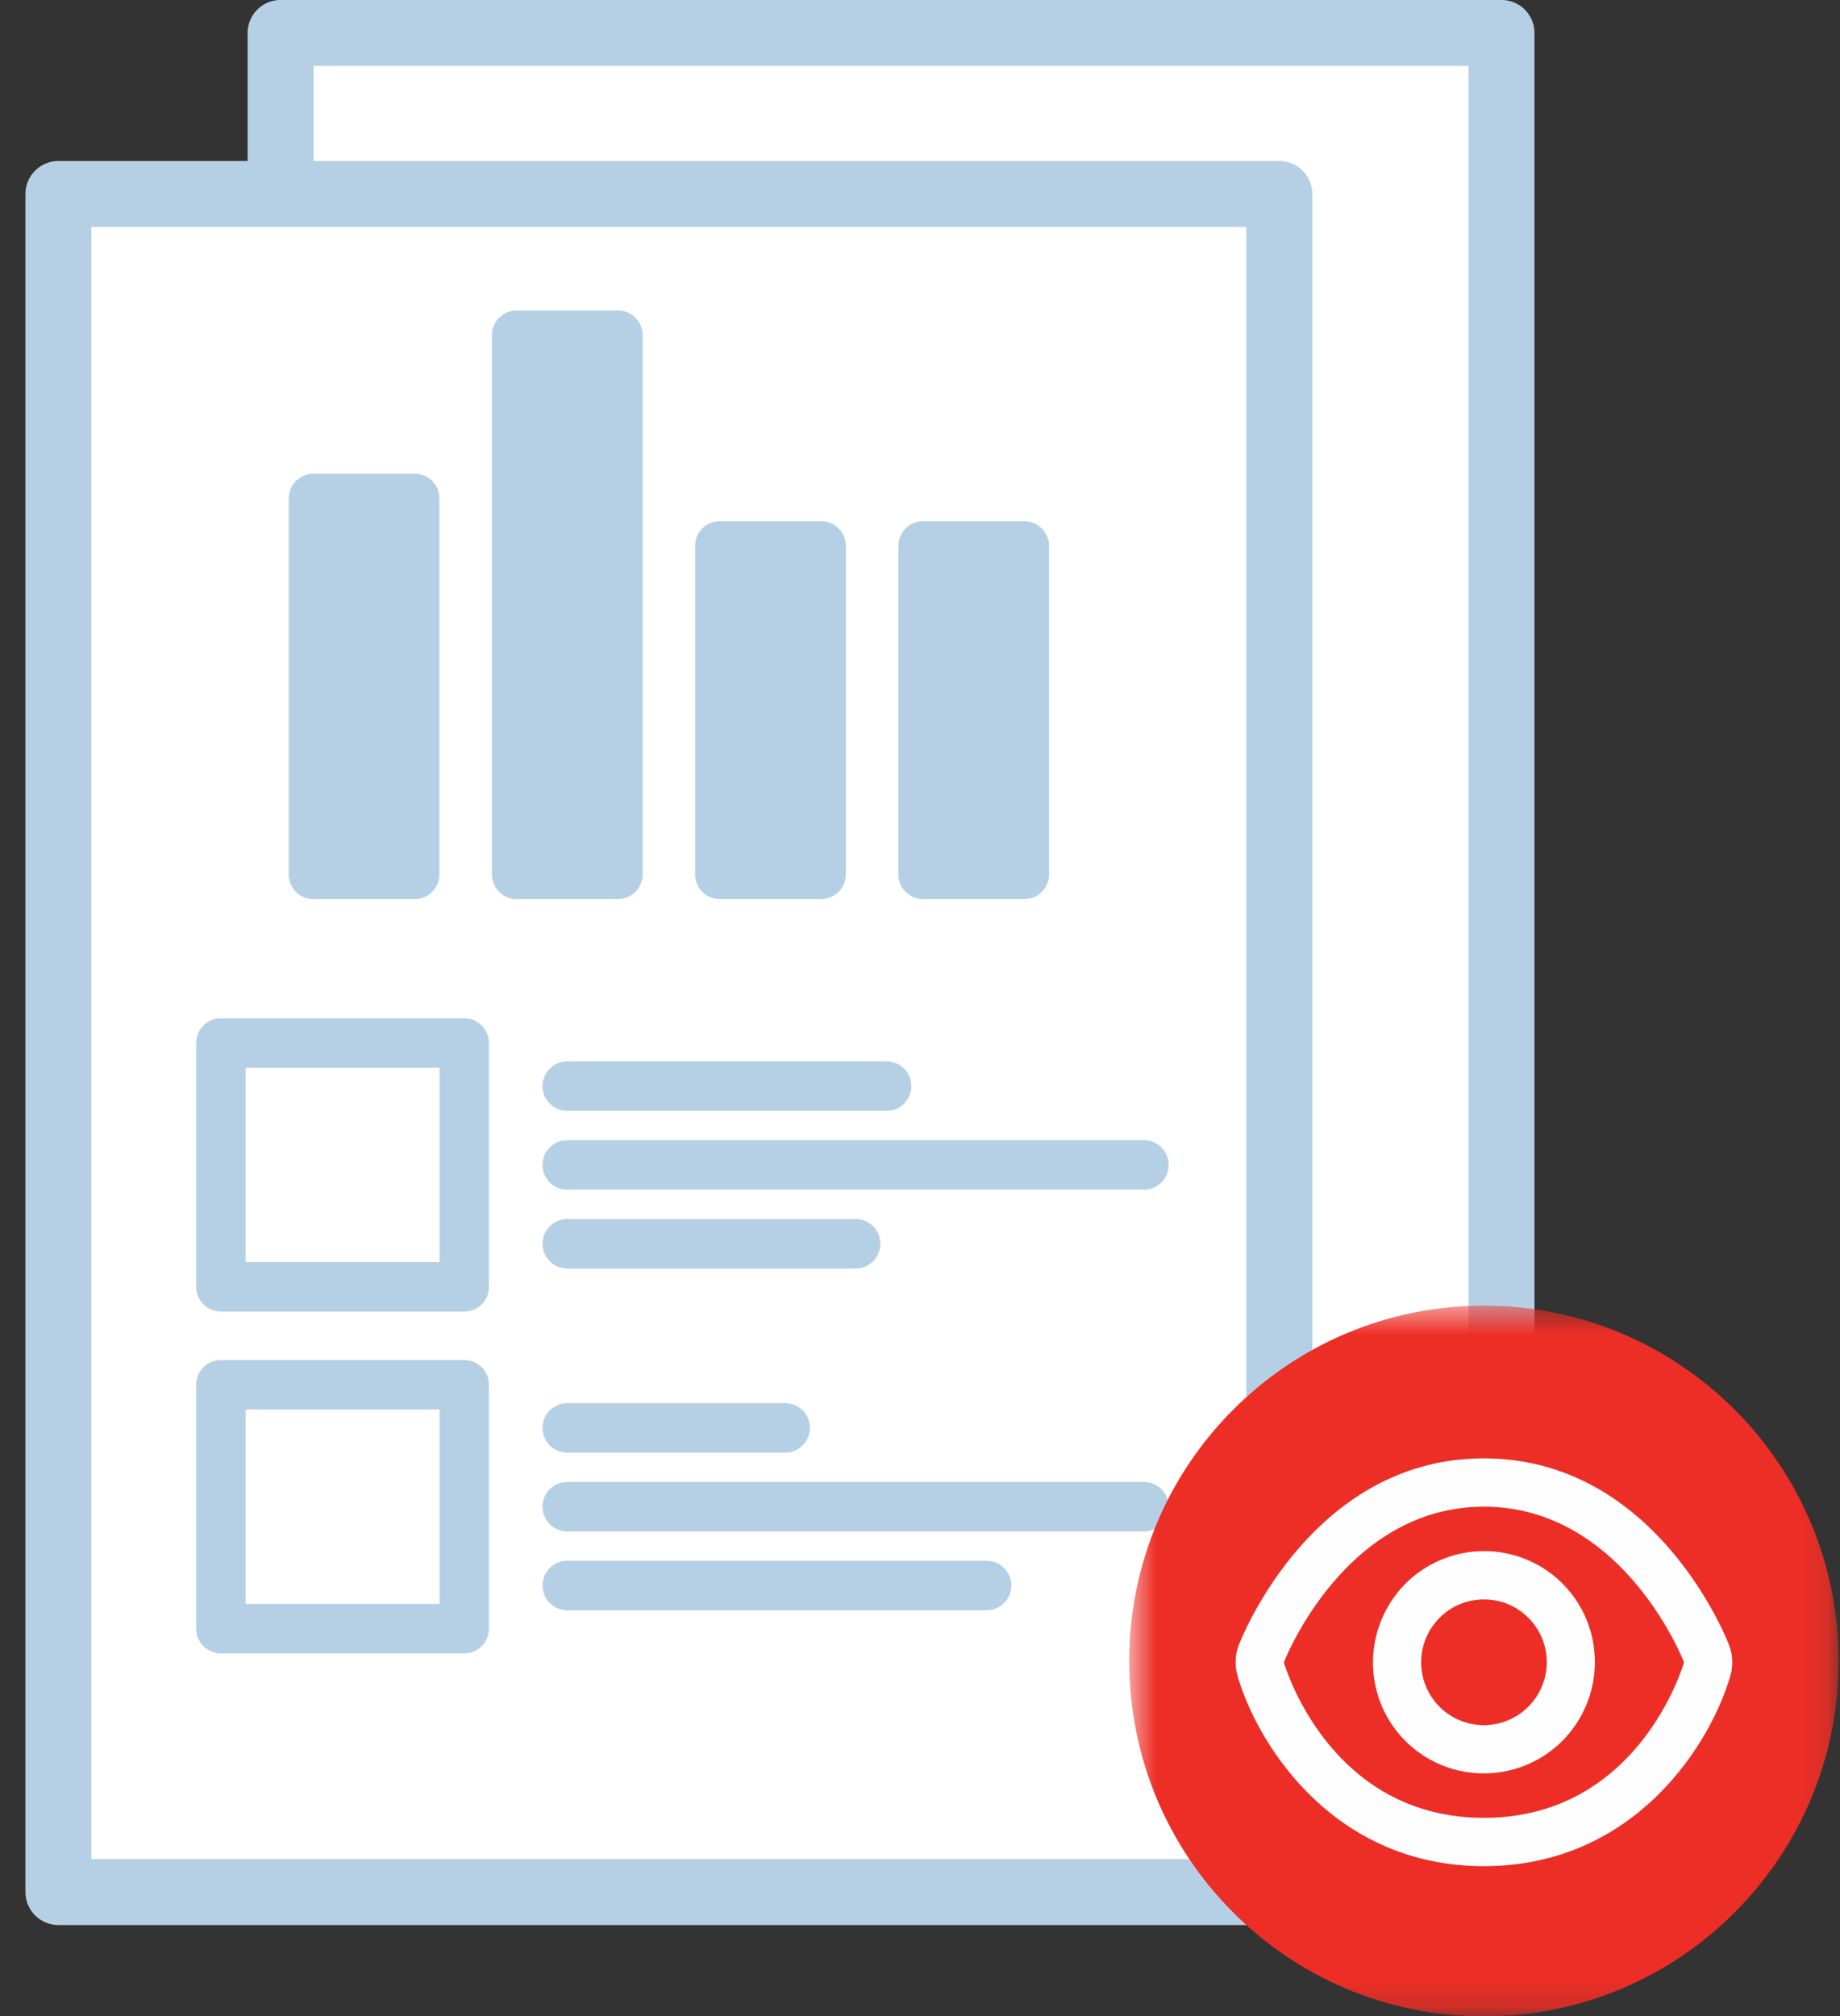 <svg width="63" height="69" viewBox="0 0 63 69" xmlns="http://www.w3.org/2000/svg" xmlns:xlink="http://www.w3.org/1999/xlink"><rect x="0" y="0" width="63" height="69" fill="#333333" stroke="none"/><defs><path id="a" d="M.59.51h24.29V24.84H.59z"/></defs><g fill="none" fill-rule="evenodd"><path fill="#FFF" d="M9.607 59.244H51.41V1.128H9.607z"/><path stroke="#B5D0E5" stroke-width="2.258" stroke-linecap="round" stroke-linejoin="round" d="M9.607 59.244H51.41V1.128H9.607z"/><path fill="#FFF" d="M2 64.755h41.803V6.639H2z"/><path stroke="#B5D0E5" stroke-width="2.258" stroke-linecap="round" stroke-linejoin="round" d="M2 64.755h41.803V6.639H2z"/><path fill="#B5D0E5" d="M10.732 29.925h3.466V17.06h-3.466z"/><path stroke="#B5D0E5" stroke-width="1.694" stroke-linecap="round" stroke-linejoin="round" d="M10.732 29.925h3.466V17.06h-3.466z"/><path fill="#B5D0E5" d="M17.69 29.925h3.466V11.473h-3.467z"/><path stroke="#B5D0E5" stroke-width="1.694" stroke-linecap="round" stroke-linejoin="round" d="M17.69 29.925h3.466V11.473h-3.467z"/><path fill="#B5D0E5" d="M24.647 29.925h3.466V18.684h-3.466z"/><path stroke="#B5D0E5" stroke-width="1.694" stroke-linecap="round" stroke-linejoin="round" d="M24.647 29.925h3.466V18.684h-3.466z"/><path fill="#B5D0E5" d="M31.606 29.925h3.466V18.684h-3.466z"/><path stroke="#B5D0E5" stroke-width="1.694" stroke-linecap="round" stroke-linejoin="round" d="M31.606 29.925h3.466V18.684h-3.466z"/><path fill="#FFF" d="M7.563 44.042h8.332v-8.345H7.563z"/><path stroke="#B5D0E5" stroke-width="1.694" stroke-linecap="round" stroke-linejoin="round" d="M7.563 44.042h8.332v-8.345H7.563z"/><path d="M19.423 37.172h10.934-10.934z" fill="#FFF"/><path d="M19.422 37.172h10.935" stroke="#B5D0E5" stroke-width="1.694" stroke-linecap="round" stroke-linejoin="round"/><path d="M19.423 39.87h19.745-19.745z" fill="#FFF"/><path d="M19.422 39.87h19.746" stroke="#B5D0E5" stroke-width="1.694" stroke-linecap="round" stroke-linejoin="round"/><path d="M19.423 42.568h9.872-9.872z" fill="#FFF"/><path d="M19.422 42.568h9.873" stroke="#B5D0E5" stroke-width="1.694" stroke-linecap="round" stroke-linejoin="round"/><path fill="#FFF" d="M7.563 55.74h8.332v-8.345H7.563z"/><path stroke="#B5D0E5" stroke-width="1.694" stroke-linecap="round" stroke-linejoin="round" d="M7.563 55.74h8.332v-8.345H7.563z"/><path d="M19.423 48.869h7.462-7.462z" fill="#FFF"/><path d="M19.422 48.869h7.463" stroke="#B5D0E5" stroke-width="1.694" stroke-linecap="round" stroke-linejoin="round"/><path d="M19.423 51.567h19.745-19.745z" fill="#FFF"/><path d="M19.422 51.567h19.746" stroke="#B5D0E5" stroke-width="1.694" stroke-linecap="round" stroke-linejoin="round"/><path d="M19.423 54.265H33.78 19.423z" fill="#FFF"/><path d="M19.422 54.265H33.78" stroke="#B5D0E5" stroke-width="1.694" stroke-linecap="round" stroke-linejoin="round"/><g transform="translate(38.073 44.175)"><mask id="b" fill="#fff"><use xlink:href="#a"/></mask><path d="M.59 12.658C.6 5.94 6.046.502 12.752.51c6.708.01 12.139 5.463 12.129 12.182-.01 6.717-5.455 12.156-12.162 12.146C6.01 24.83.58 19.375.59 12.658" fill="#ED2E26" mask="url(#b)"/></g><path d="M50.809 51.567c4.795 0 6.85 5.325 6.85 5.325s-1.504 5.323-6.85 5.323c-5.347 0-6.85-5.323-6.85-5.323s2.054-5.325 6.85-5.325m0-1.654c-5.86 0-8.29 6.12-8.39 6.381-.131.335-.147.703-.05 1.047.638 2.258 3.223 6.528 8.44 6.528s7.8-4.27 8.439-6.528a1.648 1.648 0 00-.05-1.047c-.1-.26-2.53-6.381-8.39-6.381" fill="#FEFEFE"/><path d="M50.807 54.741a2.12 2.12 0 00-1.517.63 2.147 2.147 0 00-.587 1.948v.001a2.146 2.146 0 003.624 1.092 2.15 2.15 0 00-1.09-3.63 2.335 2.335 0 00-.43-.04m-.008 5.952a3.787 3.787 0 01-3.719-3.065 3.834 3.834 0 011.043-3.428 3.809 3.809 0 013.42-1.043 3.783 3.783 0 012.994 2.997 3.828 3.828 0 01-1.042 3.425 3.803 3.803 0 01-2.696 1.114" fill="#FEFEFE"/></g></svg>